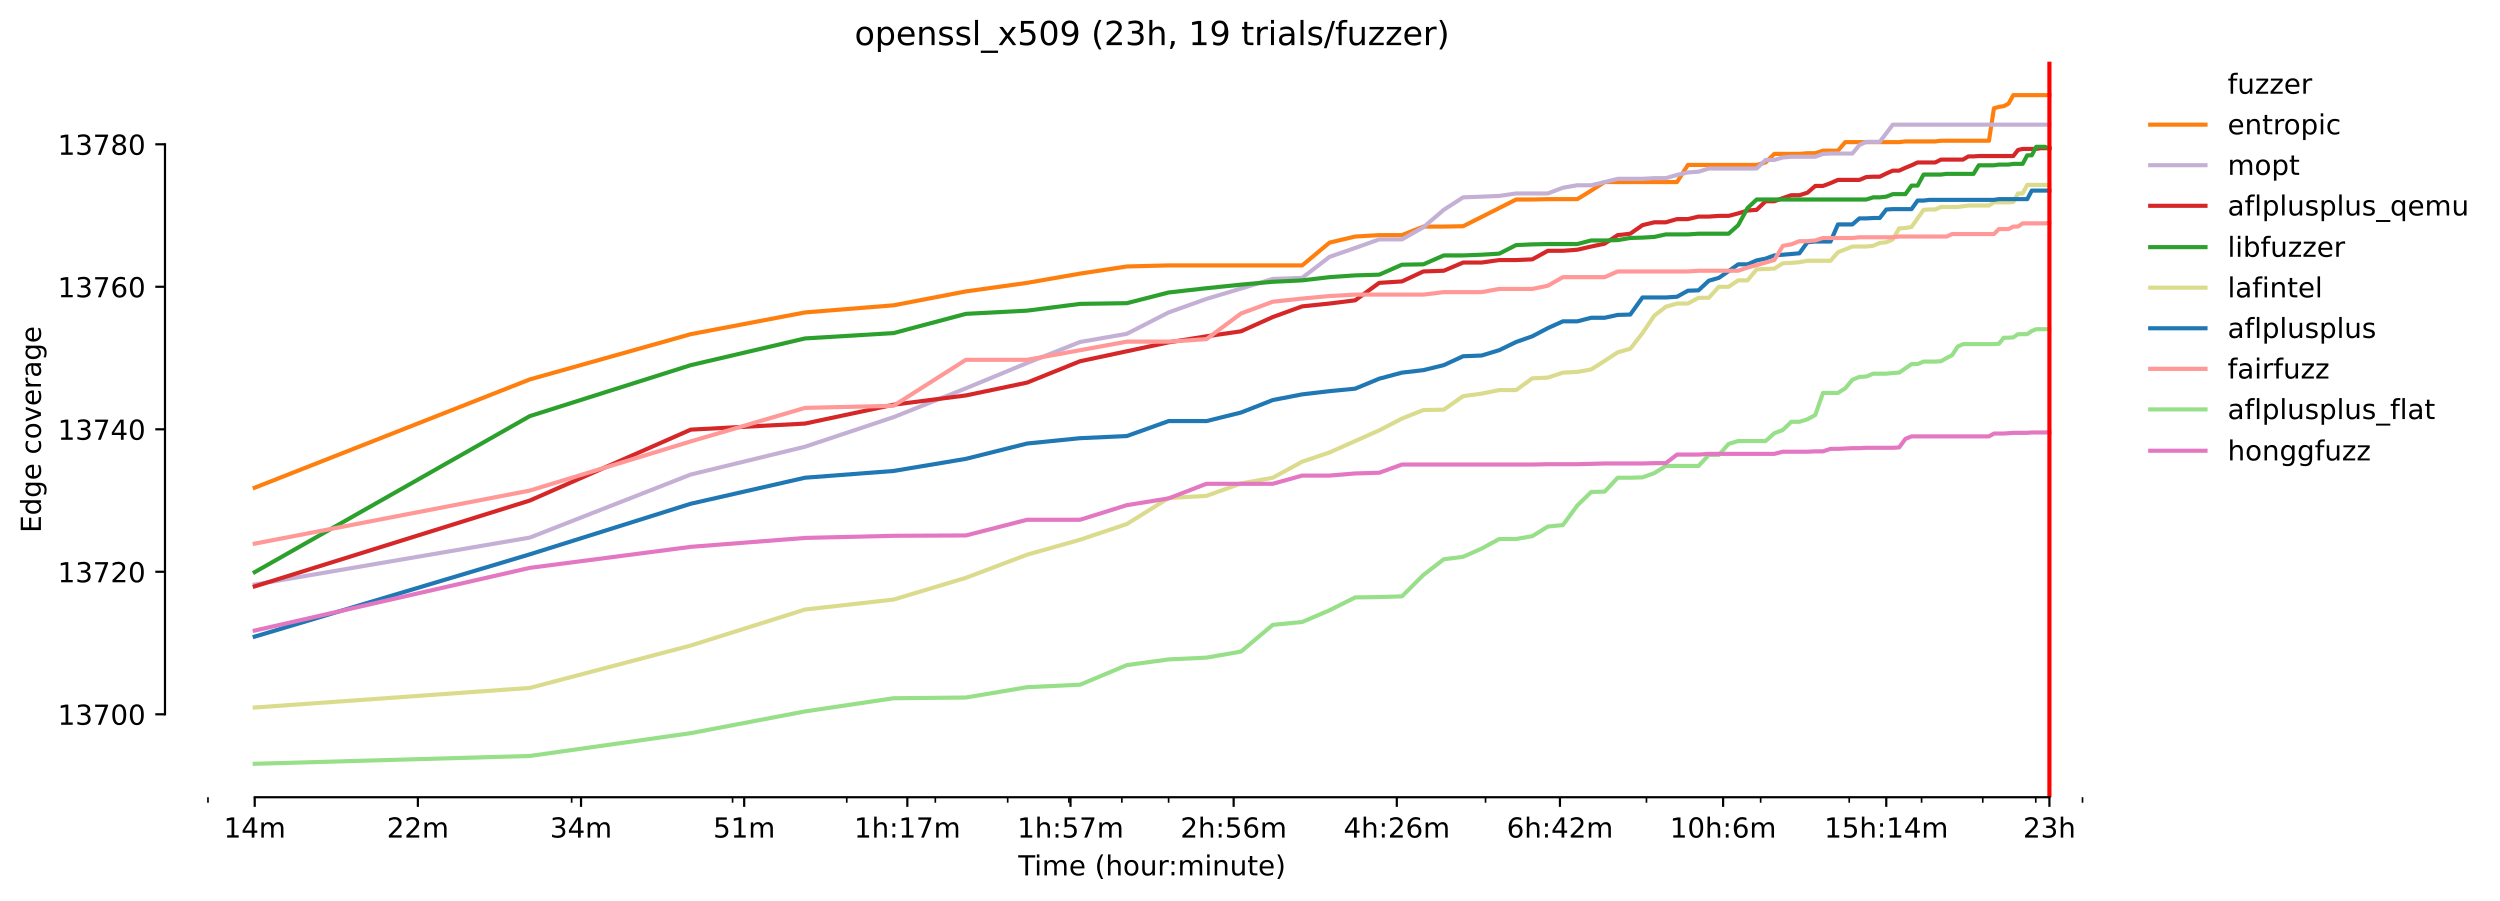 <?xml version="1.0" encoding="utf-8" standalone="no"?>
<!DOCTYPE svg PUBLIC "-//W3C//DTD SVG 1.1//EN"
  "http://www.w3.org/Graphics/SVG/1.1/DTD/svg11.dtd">
<!-- Created with matplotlib (https://matplotlib.org/) -->
<svg height="325.986pt" version="1.1" viewBox="0 0 904.484 325.986" width="904.484pt" xmlns="http://www.w3.org/2000/svg" xmlns:xlink="http://www.w3.org/1999/xlink">
 <defs>
  <style type="text/css">*{stroke-linecap:butt;stroke-linejoin:round;}</style>
 </defs>
 <g id="figure_1">
  <g id="patch_1">
   <path d="M 0 325.986 
L 904.484 325.986 
L 904.484 0 
L 0 0 
z
" style="fill:#ffffff;"/>
  </g>
  <g id="axes_1">
   <g id="patch_2">
    <path d="M 59.691 288.43 
L 773.931 288.43 
L 773.931 22.318 
L 59.691 22.318 
z
" style="fill:#ffffff;"/>
   </g>
   <g id="matplotlib.axis_1">
    <g id="xtick_1">
     <g id="line2d_1">
      <defs>
       <path d="M 0 0 
L 0 3.5 
" id="m95380ce06b" style="stroke:#000000;stroke-width:0.8;"/>
      </defs>
      <g>
       <use style="stroke:#000000;stroke-width:0.8;" x="92.156" xlink:href="#m95380ce06b" y="288.43"/>
      </g>
     </g>
     <g id="text_1">
      <!-- 14m -->
      <g transform="translate(80.923 303.029)scale(0.1 -0.1)">
       <defs>
        <path d="M 12.406 8.297 
L 28.516 8.297 
L 28.516 63.922 
L 10.984 60.406 
L 10.984 69.391 
L 28.422 72.906 
L 38.281 72.906 
L 38.281 8.297 
L 54.391 8.297 
L 54.391 0 
L 12.406 0 
z
" id="DejaVuSans-49"/>
        <path d="M 37.797 64.312 
L 12.891 25.391 
L 37.797 25.391 
z
M 35.203 72.906 
L 47.609 72.906 
L 47.609 25.391 
L 58.016 25.391 
L 58.016 17.188 
L 47.609 17.188 
L 47.609 0 
L 37.797 0 
L 37.797 17.188 
L 4.891 17.188 
L 4.891 26.703 
z
" id="DejaVuSans-52"/>
        <path d="M 52 44.188 
Q 55.375 50.25 60.062 53.125 
Q 64.75 56 71.094 56 
Q 79.641 56 84.281 50.016 
Q 88.922 44.047 88.922 33.016 
L 88.922 0 
L 79.891 0 
L 79.891 32.719 
Q 79.891 40.578 77.094 44.375 
Q 74.312 48.188 68.609 48.188 
Q 61.625 48.188 57.562 43.547 
Q 53.516 38.922 53.516 30.906 
L 53.516 0 
L 44.484 0 
L 44.484 32.719 
Q 44.484 40.625 41.703 44.406 
Q 38.922 48.188 33.109 48.188 
Q 26.219 48.188 22.156 43.531 
Q 18.109 38.875 18.109 30.906 
L 18.109 0 
L 9.078 0 
L 9.078 54.688 
L 18.109 54.688 
L 18.109 46.188 
Q 21.188 51.219 25.484 53.609 
Q 29.781 56 35.688 56 
Q 41.656 56 45.828 52.969 
Q 50 49.953 52 44.188 
z
" id="DejaVuSans-109"/>
       </defs>
       <use xlink:href="#DejaVuSans-49"/>
       <use x="63.623" xlink:href="#DejaVuSans-52"/>
       <use x="127.246" xlink:href="#DejaVuSans-109"/>
      </g>
     </g>
    </g>
    <g id="xtick_2">
     <g id="line2d_2">
      <g>
       <use style="stroke:#000000;stroke-width:0.8;" x="151.184" xlink:href="#m95380ce06b" y="288.43"/>
      </g>
     </g>
     <g id="text_2">
      <!-- 22m -->
      <g transform="translate(139.952 303.029)scale(0.1 -0.1)">
       <defs>
        <path d="M 19.188 8.297 
L 53.609 8.297 
L 53.609 0 
L 7.328 0 
L 7.328 8.297 
Q 12.938 14.109 22.625 23.891 
Q 32.328 33.688 34.812 36.531 
Q 39.547 41.844 41.422 45.531 
Q 43.312 49.219 43.312 52.781 
Q 43.312 58.594 39.234 62.25 
Q 35.156 65.922 28.609 65.922 
Q 23.969 65.922 18.812 64.312 
Q 13.672 62.703 7.812 59.422 
L 7.812 69.391 
Q 13.766 71.781 18.938 73 
Q 24.125 74.219 28.422 74.219 
Q 39.75 74.219 46.484 68.547 
Q 53.219 62.891 53.219 53.422 
Q 53.219 48.922 51.531 44.891 
Q 49.859 40.875 45.406 35.406 
Q 44.188 33.984 37.641 27.219 
Q 31.109 20.453 19.188 8.297 
z
" id="DejaVuSans-50"/>
       </defs>
       <use xlink:href="#DejaVuSans-50"/>
       <use x="63.623" xlink:href="#DejaVuSans-50"/>
       <use x="127.246" xlink:href="#DejaVuSans-109"/>
      </g>
     </g>
    </g>
    <g id="xtick_3">
     <g id="line2d_3">
      <g>
       <use style="stroke:#000000;stroke-width:0.8;" x="210.213" xlink:href="#m95380ce06b" y="288.43"/>
      </g>
     </g>
     <g id="text_3">
      <!-- 34m -->
      <g transform="translate(198.98 303.029)scale(0.1 -0.1)">
       <defs>
        <path d="M 40.578 39.312 
Q 47.656 37.797 51.625 33 
Q 55.609 28.219 55.609 21.188 
Q 55.609 10.406 48.188 4.484 
Q 40.766 -1.422 27.094 -1.422 
Q 22.516 -1.422 17.656 -0.516 
Q 12.797 0.391 7.625 2.203 
L 7.625 11.719 
Q 11.719 9.328 16.594 8.109 
Q 21.484 6.891 26.812 6.891 
Q 36.078 6.891 40.938 10.547 
Q 45.797 14.203 45.797 21.188 
Q 45.797 27.641 41.281 31.266 
Q 36.766 34.906 28.719 34.906 
L 20.219 34.906 
L 20.219 43.016 
L 29.109 43.016 
Q 36.375 43.016 40.234 45.922 
Q 44.094 48.828 44.094 54.297 
Q 44.094 59.906 40.109 62.906 
Q 36.141 65.922 28.719 65.922 
Q 24.656 65.922 20.016 65.031 
Q 15.375 64.156 9.812 62.312 
L 9.812 71.094 
Q 15.438 72.656 20.344 73.438 
Q 25.25 74.219 29.594 74.219 
Q 40.828 74.219 47.359 69.109 
Q 53.906 64.016 53.906 55.328 
Q 53.906 49.266 50.438 45.094 
Q 46.969 40.922 40.578 39.312 
z
" id="DejaVuSans-51"/>
       </defs>
       <use xlink:href="#DejaVuSans-51"/>
       <use x="63.623" xlink:href="#DejaVuSans-52"/>
       <use x="127.246" xlink:href="#DejaVuSans-109"/>
      </g>
     </g>
    </g>
    <g id="xtick_4">
     <g id="line2d_4">
      <g>
       <use style="stroke:#000000;stroke-width:0.8;" x="269.241" xlink:href="#m95380ce06b" y="288.43"/>
      </g>
     </g>
     <g id="text_4">
      <!-- 51m -->
      <g transform="translate(258.008 303.029)scale(0.1 -0.1)">
       <defs>
        <path d="M 10.797 72.906 
L 49.516 72.906 
L 49.516 64.594 
L 19.828 64.594 
L 19.828 46.734 
Q 21.969 47.469 24.109 47.828 
Q 26.266 48.188 28.422 48.188 
Q 40.625 48.188 47.75 41.5 
Q 54.891 34.812 54.891 23.391 
Q 54.891 11.625 47.562 5.094 
Q 40.234 -1.422 26.906 -1.422 
Q 22.312 -1.422 17.547 -0.641 
Q 12.797 0.141 7.719 1.703 
L 7.719 11.625 
Q 12.109 9.234 16.797 8.062 
Q 21.484 6.891 26.703 6.891 
Q 35.156 6.891 40.078 11.328 
Q 45.016 15.766 45.016 23.391 
Q 45.016 31 40.078 35.438 
Q 35.156 39.891 26.703 39.891 
Q 22.75 39.891 18.812 39.016 
Q 14.891 38.141 10.797 36.281 
z
" id="DejaVuSans-53"/>
       </defs>
       <use xlink:href="#DejaVuSans-53"/>
       <use x="63.623" xlink:href="#DejaVuSans-49"/>
       <use x="127.246" xlink:href="#DejaVuSans-109"/>
      </g>
     </g>
    </g>
    <g id="xtick_5">
     <g id="line2d_5">
      <g>
       <use style="stroke:#000000;stroke-width:0.8;" x="328.269" xlink:href="#m95380ce06b" y="288.43"/>
      </g>
     </g>
     <g id="text_5">
      <!-- 1h:17m -->
      <g transform="translate(309.002 303.029)scale(0.1 -0.1)">
       <defs>
        <path d="M 54.891 33.016 
L 54.891 0 
L 45.906 0 
L 45.906 32.719 
Q 45.906 40.484 42.875 44.328 
Q 39.844 48.188 33.797 48.188 
Q 26.516 48.188 22.312 43.547 
Q 18.109 38.922 18.109 30.906 
L 18.109 0 
L 9.078 0 
L 9.078 75.984 
L 18.109 75.984 
L 18.109 46.188 
Q 21.344 51.125 25.703 53.562 
Q 30.078 56 35.797 56 
Q 45.219 56 50.047 50.172 
Q 54.891 44.344 54.891 33.016 
z
" id="DejaVuSans-104"/>
        <path d="M 11.719 12.406 
L 22.016 12.406 
L 22.016 0 
L 11.719 0 
z
M 11.719 51.703 
L 22.016 51.703 
L 22.016 39.312 
L 11.719 39.312 
z
" id="DejaVuSans-58"/>
        <path d="M 8.203 72.906 
L 55.078 72.906 
L 55.078 68.703 
L 28.609 0 
L 18.312 0 
L 43.219 64.594 
L 8.203 64.594 
z
" id="DejaVuSans-55"/>
       </defs>
       <use xlink:href="#DejaVuSans-49"/>
       <use x="63.623" xlink:href="#DejaVuSans-104"/>
       <use x="127.002" xlink:href="#DejaVuSans-58"/>
       <use x="160.693" xlink:href="#DejaVuSans-49"/>
       <use x="224.316" xlink:href="#DejaVuSans-55"/>
       <use x="287.939" xlink:href="#DejaVuSans-109"/>
      </g>
     </g>
    </g>
    <g id="xtick_6">
     <g id="line2d_6">
      <g>
       <use style="stroke:#000000;stroke-width:0.8;" x="387.297" xlink:href="#m95380ce06b" y="288.43"/>
      </g>
     </g>
     <g id="text_6">
      <!-- 1h:57m -->
      <g transform="translate(368.03 303.029)scale(0.1 -0.1)">
       <use xlink:href="#DejaVuSans-49"/>
       <use x="63.623" xlink:href="#DejaVuSans-104"/>
       <use x="127.002" xlink:href="#DejaVuSans-58"/>
       <use x="160.693" xlink:href="#DejaVuSans-53"/>
       <use x="224.316" xlink:href="#DejaVuSans-55"/>
       <use x="287.939" xlink:href="#DejaVuSans-109"/>
      </g>
     </g>
    </g>
    <g id="xtick_7">
     <g id="line2d_7">
      <g>
       <use style="stroke:#000000;stroke-width:0.8;" x="446.326" xlink:href="#m95380ce06b" y="288.43"/>
      </g>
     </g>
     <g id="text_7">
      <!-- 2h:56m -->
      <g transform="translate(427.058 303.029)scale(0.1 -0.1)">
       <defs>
        <path d="M 33.016 40.375 
Q 26.375 40.375 22.484 35.828 
Q 18.609 31.297 18.609 23.391 
Q 18.609 15.531 22.484 10.953 
Q 26.375 6.391 33.016 6.391 
Q 39.656 6.391 43.531 10.953 
Q 47.406 15.531 47.406 23.391 
Q 47.406 31.297 43.531 35.828 
Q 39.656 40.375 33.016 40.375 
z
M 52.594 71.297 
L 52.594 62.312 
Q 48.875 64.062 45.094 64.984 
Q 41.312 65.922 37.594 65.922 
Q 27.828 65.922 22.672 59.328 
Q 17.531 52.734 16.797 39.406 
Q 19.672 43.656 24.016 45.922 
Q 28.375 48.188 33.594 48.188 
Q 44.578 48.188 50.953 41.516 
Q 57.328 34.859 57.328 23.391 
Q 57.328 12.156 50.688 5.359 
Q 44.047 -1.422 33.016 -1.422 
Q 20.359 -1.422 13.672 8.266 
Q 6.984 17.969 6.984 36.375 
Q 6.984 53.656 15.188 63.938 
Q 23.391 74.219 37.203 74.219 
Q 40.922 74.219 44.703 73.484 
Q 48.484 72.75 52.594 71.297 
z
" id="DejaVuSans-54"/>
       </defs>
       <use xlink:href="#DejaVuSans-50"/>
       <use x="63.623" xlink:href="#DejaVuSans-104"/>
       <use x="127.002" xlink:href="#DejaVuSans-58"/>
       <use x="160.693" xlink:href="#DejaVuSans-53"/>
       <use x="224.316" xlink:href="#DejaVuSans-54"/>
       <use x="287.939" xlink:href="#DejaVuSans-109"/>
      </g>
     </g>
    </g>
    <g id="xtick_8">
     <g id="line2d_8">
      <g>
       <use style="stroke:#000000;stroke-width:0.8;" x="505.354" xlink:href="#m95380ce06b" y="288.43"/>
      </g>
     </g>
     <g id="text_8">
      <!-- 4h:26m -->
      <g transform="translate(486.087 303.029)scale(0.1 -0.1)">
       <use xlink:href="#DejaVuSans-52"/>
       <use x="63.623" xlink:href="#DejaVuSans-104"/>
       <use x="127.002" xlink:href="#DejaVuSans-58"/>
       <use x="160.693" xlink:href="#DejaVuSans-50"/>
       <use x="224.316" xlink:href="#DejaVuSans-54"/>
       <use x="287.939" xlink:href="#DejaVuSans-109"/>
      </g>
     </g>
    </g>
    <g id="xtick_9">
     <g id="line2d_9">
      <g>
       <use style="stroke:#000000;stroke-width:0.8;" x="564.382" xlink:href="#m95380ce06b" y="288.43"/>
      </g>
     </g>
     <g id="text_9">
      <!-- 6h:42m -->
      <g transform="translate(545.115 303.029)scale(0.1 -0.1)">
       <use xlink:href="#DejaVuSans-54"/>
       <use x="63.623" xlink:href="#DejaVuSans-104"/>
       <use x="127.002" xlink:href="#DejaVuSans-58"/>
       <use x="160.693" xlink:href="#DejaVuSans-52"/>
       <use x="224.316" xlink:href="#DejaVuSans-50"/>
       <use x="287.939" xlink:href="#DejaVuSans-109"/>
      </g>
     </g>
    </g>
    <g id="xtick_10">
     <g id="line2d_10">
      <g>
       <use style="stroke:#000000;stroke-width:0.8;" x="623.41" xlink:href="#m95380ce06b" y="288.43"/>
      </g>
     </g>
     <g id="text_10">
      <!-- 10h:6m -->
      <g transform="translate(604.143 303.029)scale(0.1 -0.1)">
       <defs>
        <path d="M 31.781 66.406 
Q 24.172 66.406 20.328 58.906 
Q 16.5 51.422 16.5 36.375 
Q 16.5 21.391 20.328 13.891 
Q 24.172 6.391 31.781 6.391 
Q 39.453 6.391 43.281 13.891 
Q 47.125 21.391 47.125 36.375 
Q 47.125 51.422 43.281 58.906 
Q 39.453 66.406 31.781 66.406 
z
M 31.781 74.219 
Q 44.047 74.219 50.516 64.516 
Q 56.984 54.828 56.984 36.375 
Q 56.984 17.969 50.516 8.266 
Q 44.047 -1.422 31.781 -1.422 
Q 19.531 -1.422 13.062 8.266 
Q 6.594 17.969 6.594 36.375 
Q 6.594 54.828 13.062 64.516 
Q 19.531 74.219 31.781 74.219 
z
" id="DejaVuSans-48"/>
       </defs>
       <use xlink:href="#DejaVuSans-49"/>
       <use x="63.623" xlink:href="#DejaVuSans-48"/>
       <use x="127.246" xlink:href="#DejaVuSans-104"/>
       <use x="190.625" xlink:href="#DejaVuSans-58"/>
       <use x="224.316" xlink:href="#DejaVuSans-54"/>
       <use x="287.939" xlink:href="#DejaVuSans-109"/>
      </g>
     </g>
    </g>
    <g id="xtick_11">
     <g id="line2d_11">
      <g>
       <use style="stroke:#000000;stroke-width:0.8;" x="682.439" xlink:href="#m95380ce06b" y="288.43"/>
      </g>
     </g>
     <g id="text_11">
      <!-- 15h:14m -->
      <g transform="translate(659.99 303.029)scale(0.1 -0.1)">
       <use xlink:href="#DejaVuSans-49"/>
       <use x="63.623" xlink:href="#DejaVuSans-53"/>
       <use x="127.246" xlink:href="#DejaVuSans-104"/>
       <use x="190.625" xlink:href="#DejaVuSans-58"/>
       <use x="224.316" xlink:href="#DejaVuSans-49"/>
       <use x="287.939" xlink:href="#DejaVuSans-52"/>
       <use x="351.562" xlink:href="#DejaVuSans-109"/>
      </g>
     </g>
    </g>
    <g id="xtick_12">
     <g id="line2d_12">
      <g>
       <use style="stroke:#000000;stroke-width:0.8;" x="741.467" xlink:href="#m95380ce06b" y="288.43"/>
      </g>
     </g>
     <g id="text_12">
      <!-- 23h -->
      <g transform="translate(731.936 303.029)scale(0.1 -0.1)">
       <use xlink:href="#DejaVuSans-50"/>
       <use x="63.623" xlink:href="#DejaVuSans-51"/>
       <use x="127.246" xlink:href="#DejaVuSans-104"/>
      </g>
     </g>
    </g>
    <g id="xtick_13">
     <g id="line2d_13">
      <defs>
       <path d="M 0 0 
L 0 2 
" id="m5c257cbb51" style="stroke:#000000;stroke-width:0.6;"/>
      </defs>
      <g>
       <use style="stroke:#000000;stroke-width:0.6;" x="75.243" xlink:href="#m5c257cbb51" y="288.43"/>
      </g>
     </g>
    </g>
    <g id="xtick_14">
     <g id="line2d_14">
      <g>
       <use style="stroke:#000000;stroke-width:0.6;" x="206.818" xlink:href="#m5c257cbb51" y="288.43"/>
      </g>
     </g>
    </g>
    <g id="xtick_15">
     <g id="line2d_15">
      <g>
       <use style="stroke:#000000;stroke-width:0.6;" x="265.041" xlink:href="#m5c257cbb51" y="288.43"/>
      </g>
     </g>
    </g>
    <g id="xtick_16">
     <g id="line2d_16">
      <g>
       <use style="stroke:#000000;stroke-width:0.6;" x="306.351" xlink:href="#m5c257cbb51" y="288.43"/>
      </g>
     </g>
    </g>
    <g id="xtick_17">
     <g id="line2d_17">
      <g>
       <use style="stroke:#000000;stroke-width:0.6;" x="338.394" xlink:href="#m5c257cbb51" y="288.43"/>
      </g>
     </g>
    </g>
    <g id="xtick_18">
     <g id="line2d_18">
      <g>
       <use style="stroke:#000000;stroke-width:0.6;" x="364.574" xlink:href="#m5c257cbb51" y="288.43"/>
      </g>
     </g>
    </g>
    <g id="xtick_19">
     <g id="line2d_19">
      <g>
       <use style="stroke:#000000;stroke-width:0.6;" x="386.71" xlink:href="#m5c257cbb51" y="288.43"/>
      </g>
     </g>
    </g>
    <g id="xtick_20">
     <g id="line2d_20">
      <g>
       <use style="stroke:#000000;stroke-width:0.6;" x="405.884" xlink:href="#m5c257cbb51" y="288.43"/>
      </g>
     </g>
    </g>
    <g id="xtick_21">
     <g id="line2d_21">
      <g>
       <use style="stroke:#000000;stroke-width:0.6;" x="422.797" xlink:href="#m5c257cbb51" y="288.43"/>
      </g>
     </g>
    </g>
    <g id="xtick_22">
     <g id="line2d_22">
      <g>
       <use style="stroke:#000000;stroke-width:0.6;" x="537.459" xlink:href="#m5c257cbb51" y="288.43"/>
      </g>
     </g>
    </g>
    <g id="xtick_23">
     <g id="line2d_23">
      <g>
       <use style="stroke:#000000;stroke-width:0.6;" x="595.682" xlink:href="#m5c257cbb51" y="288.43"/>
      </g>
     </g>
    </g>
    <g id="xtick_24">
     <g id="line2d_24">
      <g>
       <use style="stroke:#000000;stroke-width:0.6;" x="636.992" xlink:href="#m5c257cbb51" y="288.43"/>
      </g>
     </g>
    </g>
    <g id="xtick_25">
     <g id="line2d_25">
      <g>
       <use style="stroke:#000000;stroke-width:0.6;" x="669.035" xlink:href="#m5c257cbb51" y="288.43"/>
      </g>
     </g>
    </g>
    <g id="xtick_26">
     <g id="line2d_26">
      <g>
       <use style="stroke:#000000;stroke-width:0.6;" x="695.215" xlink:href="#m5c257cbb51" y="288.43"/>
      </g>
     </g>
    </g>
    <g id="xtick_27">
     <g id="line2d_27">
      <g>
       <use style="stroke:#000000;stroke-width:0.6;" x="717.351" xlink:href="#m5c257cbb51" y="288.43"/>
      </g>
     </g>
    </g>
    <g id="xtick_28">
     <g id="line2d_28">
      <g>
       <use style="stroke:#000000;stroke-width:0.6;" x="736.525" xlink:href="#m5c257cbb51" y="288.43"/>
      </g>
     </g>
    </g>
    <g id="xtick_29">
     <g id="line2d_29">
      <g>
       <use style="stroke:#000000;stroke-width:0.6;" x="753.438" xlink:href="#m5c257cbb51" y="288.43"/>
      </g>
     </g>
    </g>
    <g id="text_13">
     <!-- Time (hour:minute) -->
     <g transform="translate(368.404 316.707)scale(0.1 -0.1)">
      <defs>
       <path d="M -0.297 72.906 
L 61.375 72.906 
L 61.375 64.594 
L 35.5 64.594 
L 35.5 0 
L 25.594 0 
L 25.594 64.594 
L -0.297 64.594 
z
" id="DejaVuSans-84"/>
       <path d="M 9.422 54.688 
L 18.406 54.688 
L 18.406 0 
L 9.422 0 
z
M 9.422 75.984 
L 18.406 75.984 
L 18.406 64.594 
L 9.422 64.594 
z
" id="DejaVuSans-105"/>
       <path d="M 56.203 29.594 
L 56.203 25.203 
L 14.891 25.203 
Q 15.484 15.922 20.484 11.062 
Q 25.484 6.203 34.422 6.203 
Q 39.594 6.203 44.453 7.469 
Q 49.312 8.734 54.109 11.281 
L 54.109 2.781 
Q 49.266 0.734 44.188 -0.344 
Q 39.109 -1.422 33.891 -1.422 
Q 20.797 -1.422 13.156 6.188 
Q 5.516 13.812 5.516 26.812 
Q 5.516 40.234 12.766 48.109 
Q 20.016 56 32.328 56 
Q 43.359 56 49.781 48.891 
Q 56.203 41.797 56.203 29.594 
z
M 47.219 32.234 
Q 47.125 39.594 43.094 43.984 
Q 39.062 48.391 32.422 48.391 
Q 24.906 48.391 20.391 44.141 
Q 15.875 39.891 15.188 32.172 
z
" id="DejaVuSans-101"/>
       <path id="DejaVuSans-32"/>
       <path d="M 31 75.875 
Q 24.469 64.656 21.281 53.656 
Q 18.109 42.672 18.109 31.391 
Q 18.109 20.125 21.312 9.062 
Q 24.516 -2 31 -13.188 
L 23.188 -13.188 
Q 15.875 -1.703 12.234 9.375 
Q 8.594 20.453 8.594 31.391 
Q 8.594 42.281 12.203 53.312 
Q 15.828 64.359 23.188 75.875 
z
" id="DejaVuSans-40"/>
       <path d="M 30.609 48.391 
Q 23.391 48.391 19.188 42.75 
Q 14.984 37.109 14.984 27.297 
Q 14.984 17.484 19.156 11.844 
Q 23.344 6.203 30.609 6.203 
Q 37.797 6.203 41.984 11.859 
Q 46.188 17.531 46.188 27.297 
Q 46.188 37.016 41.984 42.703 
Q 37.797 48.391 30.609 48.391 
z
M 30.609 56 
Q 42.328 56 49.016 48.375 
Q 55.719 40.766 55.719 27.297 
Q 55.719 13.875 49.016 6.219 
Q 42.328 -1.422 30.609 -1.422 
Q 18.844 -1.422 12.172 6.219 
Q 5.516 13.875 5.516 27.297 
Q 5.516 40.766 12.172 48.375 
Q 18.844 56 30.609 56 
z
" id="DejaVuSans-111"/>
       <path d="M 8.5 21.578 
L 8.5 54.688 
L 17.484 54.688 
L 17.484 21.922 
Q 17.484 14.156 20.5 10.266 
Q 23.531 6.391 29.594 6.391 
Q 36.859 6.391 41.078 11.031 
Q 45.312 15.672 45.312 23.688 
L 45.312 54.688 
L 54.297 54.688 
L 54.297 0 
L 45.312 0 
L 45.312 8.406 
Q 42.047 3.422 37.719 1 
Q 33.406 -1.422 27.688 -1.422 
Q 18.266 -1.422 13.375 4.438 
Q 8.5 10.297 8.5 21.578 
z
M 31.109 56 
z
" id="DejaVuSans-117"/>
       <path d="M 41.109 46.297 
Q 39.594 47.172 37.812 47.578 
Q 36.031 48 33.891 48 
Q 26.266 48 22.188 43.047 
Q 18.109 38.094 18.109 28.812 
L 18.109 0 
L 9.078 0 
L 9.078 54.688 
L 18.109 54.688 
L 18.109 46.188 
Q 20.953 51.172 25.484 53.578 
Q 30.031 56 36.531 56 
Q 37.453 56 38.578 55.875 
Q 39.703 55.766 41.062 55.516 
z
" id="DejaVuSans-114"/>
       <path d="M 54.891 33.016 
L 54.891 0 
L 45.906 0 
L 45.906 32.719 
Q 45.906 40.484 42.875 44.328 
Q 39.844 48.188 33.797 48.188 
Q 26.516 48.188 22.312 43.547 
Q 18.109 38.922 18.109 30.906 
L 18.109 0 
L 9.078 0 
L 9.078 54.688 
L 18.109 54.688 
L 18.109 46.188 
Q 21.344 51.125 25.703 53.562 
Q 30.078 56 35.797 56 
Q 45.219 56 50.047 50.172 
Q 54.891 44.344 54.891 33.016 
z
" id="DejaVuSans-110"/>
       <path d="M 18.312 70.219 
L 18.312 54.688 
L 36.812 54.688 
L 36.812 47.703 
L 18.312 47.703 
L 18.312 18.016 
Q 18.312 11.328 20.141 9.422 
Q 21.969 7.516 27.594 7.516 
L 36.812 7.516 
L 36.812 0 
L 27.594 0 
Q 17.188 0 13.234 3.875 
Q 9.281 7.766 9.281 18.016 
L 9.281 47.703 
L 2.688 47.703 
L 2.688 54.688 
L 9.281 54.688 
L 9.281 70.219 
z
" id="DejaVuSans-116"/>
       <path d="M 8.016 75.875 
L 15.828 75.875 
Q 23.141 64.359 26.781 53.312 
Q 30.422 42.281 30.422 31.391 
Q 30.422 20.453 26.781 9.375 
Q 23.141 -1.703 15.828 -13.188 
L 8.016 -13.188 
Q 14.5 -2 17.703 9.062 
Q 20.906 20.125 20.906 31.391 
Q 20.906 42.672 17.703 53.656 
Q 14.5 64.656 8.016 75.875 
z
" id="DejaVuSans-41"/>
      </defs>
      <use xlink:href="#DejaVuSans-84"/>
      <use x="57.959" xlink:href="#DejaVuSans-105"/>
      <use x="85.742" xlink:href="#DejaVuSans-109"/>
      <use x="183.154" xlink:href="#DejaVuSans-101"/>
      <use x="244.678" xlink:href="#DejaVuSans-32"/>
      <use x="276.465" xlink:href="#DejaVuSans-40"/>
      <use x="315.479" xlink:href="#DejaVuSans-104"/>
      <use x="378.857" xlink:href="#DejaVuSans-111"/>
      <use x="440.039" xlink:href="#DejaVuSans-117"/>
      <use x="503.418" xlink:href="#DejaVuSans-114"/>
      <use x="542.781" xlink:href="#DejaVuSans-58"/>
      <use x="576.473" xlink:href="#DejaVuSans-109"/>
      <use x="673.885" xlink:href="#DejaVuSans-105"/>
      <use x="701.668" xlink:href="#DejaVuSans-110"/>
      <use x="765.047" xlink:href="#DejaVuSans-117"/>
      <use x="828.426" xlink:href="#DejaVuSans-116"/>
      <use x="867.635" xlink:href="#DejaVuSans-101"/>
      <use x="929.158" xlink:href="#DejaVuSans-41"/>
     </g>
    </g>
   </g>
   <g id="matplotlib.axis_2">
    <g id="ytick_1">
     <g id="line2d_30">
      <defs>
       <path d="M 0 0 
L -3.5 0 
" id="m2743e3b97b" style="stroke:#000000;stroke-width:0.8;"/>
      </defs>
      <g>
       <use style="stroke:#000000;stroke-width:0.8;" x="59.691" xlink:href="#m2743e3b97b" y="258.419"/>
      </g>
     </g>
     <g id="text_14">
      <!-- 13700 -->
      <g transform="translate(20.878 262.218)scale(0.1 -0.1)">
       <use xlink:href="#DejaVuSans-49"/>
       <use x="63.623" xlink:href="#DejaVuSans-51"/>
       <use x="127.246" xlink:href="#DejaVuSans-55"/>
       <use x="190.869" xlink:href="#DejaVuSans-48"/>
       <use x="254.492" xlink:href="#DejaVuSans-48"/>
      </g>
     </g>
    </g>
    <g id="ytick_2">
     <g id="line2d_31">
      <g>
       <use style="stroke:#000000;stroke-width:0.8;" x="59.691" xlink:href="#m2743e3b97b" y="206.864"/>
      </g>
     </g>
     <g id="text_15">
      <!-- 13720 -->
      <g transform="translate(20.878 210.664)scale(0.1 -0.1)">
       <use xlink:href="#DejaVuSans-49"/>
       <use x="63.623" xlink:href="#DejaVuSans-51"/>
       <use x="127.246" xlink:href="#DejaVuSans-55"/>
       <use x="190.869" xlink:href="#DejaVuSans-50"/>
       <use x="254.492" xlink:href="#DejaVuSans-48"/>
      </g>
     </g>
    </g>
    <g id="ytick_3">
     <g id="line2d_32">
      <g>
       <use style="stroke:#000000;stroke-width:0.8;" x="59.691" xlink:href="#m2743e3b97b" y="155.31"/>
      </g>
     </g>
     <g id="text_16">
      <!-- 13740 -->
      <g transform="translate(20.878 159.109)scale(0.1 -0.1)">
       <use xlink:href="#DejaVuSans-49"/>
       <use x="63.623" xlink:href="#DejaVuSans-51"/>
       <use x="127.246" xlink:href="#DejaVuSans-55"/>
       <use x="190.869" xlink:href="#DejaVuSans-52"/>
       <use x="254.492" xlink:href="#DejaVuSans-48"/>
      </g>
     </g>
    </g>
    <g id="ytick_4">
     <g id="line2d_33">
      <g>
       <use style="stroke:#000000;stroke-width:0.8;" x="59.691" xlink:href="#m2743e3b97b" y="103.755"/>
      </g>
     </g>
     <g id="text_17">
      <!-- 13760 -->
      <g transform="translate(20.878 107.554)scale(0.1 -0.1)">
       <use xlink:href="#DejaVuSans-49"/>
       <use x="63.623" xlink:href="#DejaVuSans-51"/>
       <use x="127.246" xlink:href="#DejaVuSans-55"/>
       <use x="190.869" xlink:href="#DejaVuSans-54"/>
       <use x="254.492" xlink:href="#DejaVuSans-48"/>
      </g>
     </g>
    </g>
    <g id="ytick_5">
     <g id="line2d_34">
      <g>
       <use style="stroke:#000000;stroke-width:0.8;" x="59.691" xlink:href="#m2743e3b97b" y="52.2"/>
      </g>
     </g>
     <g id="text_18">
      <!-- 13780 -->
      <g transform="translate(20.878 56)scale(0.1 -0.1)">
       <defs>
        <path d="M 31.781 34.625 
Q 24.75 34.625 20.719 30.859 
Q 16.703 27.094 16.703 20.516 
Q 16.703 13.922 20.719 10.156 
Q 24.75 6.391 31.781 6.391 
Q 38.812 6.391 42.859 10.172 
Q 46.922 13.969 46.922 20.516 
Q 46.922 27.094 42.891 30.859 
Q 38.875 34.625 31.781 34.625 
z
M 21.922 38.812 
Q 15.578 40.375 12.031 44.719 
Q 8.5 49.078 8.5 55.328 
Q 8.5 64.062 14.719 69.141 
Q 20.953 74.219 31.781 74.219 
Q 42.672 74.219 48.875 69.141 
Q 55.078 64.062 55.078 55.328 
Q 55.078 49.078 51.531 44.719 
Q 48 40.375 41.703 38.812 
Q 48.828 37.156 52.797 32.312 
Q 56.781 27.484 56.781 20.516 
Q 56.781 9.906 50.312 4.234 
Q 43.844 -1.422 31.781 -1.422 
Q 19.734 -1.422 13.25 4.234 
Q 6.781 9.906 6.781 20.516 
Q 6.781 27.484 10.781 32.312 
Q 14.797 37.156 21.922 38.812 
z
M 18.312 54.391 
Q 18.312 48.734 21.844 45.562 
Q 25.391 42.391 31.781 42.391 
Q 38.141 42.391 41.719 45.562 
Q 45.312 48.734 45.312 54.391 
Q 45.312 60.062 41.719 63.234 
Q 38.141 66.406 31.781 66.406 
Q 25.391 66.406 21.844 63.234 
Q 18.312 60.062 18.312 54.391 
z
" id="DejaVuSans-56"/>
       </defs>
       <use xlink:href="#DejaVuSans-49"/>
       <use x="63.623" xlink:href="#DejaVuSans-51"/>
       <use x="127.246" xlink:href="#DejaVuSans-55"/>
       <use x="190.869" xlink:href="#DejaVuSans-56"/>
       <use x="254.492" xlink:href="#DejaVuSans-48"/>
      </g>
     </g>
    </g>
    <g id="text_19">
     <!-- Edge coverage -->
     <g transform="translate(14.798 192.762)rotate(-90)scale(0.1 -0.1)">
      <defs>
       <path d="M 9.812 72.906 
L 55.906 72.906 
L 55.906 64.594 
L 19.672 64.594 
L 19.672 43.016 
L 54.391 43.016 
L 54.391 34.719 
L 19.672 34.719 
L 19.672 8.297 
L 56.781 8.297 
L 56.781 0 
L 9.812 0 
z
" id="DejaVuSans-69"/>
       <path d="M 45.406 46.391 
L 45.406 75.984 
L 54.391 75.984 
L 54.391 0 
L 45.406 0 
L 45.406 8.203 
Q 42.578 3.328 38.25 0.953 
Q 33.938 -1.422 27.875 -1.422 
Q 17.969 -1.422 11.734 6.484 
Q 5.516 14.406 5.516 27.297 
Q 5.516 40.188 11.734 48.094 
Q 17.969 56 27.875 56 
Q 33.938 56 38.25 53.625 
Q 42.578 51.266 45.406 46.391 
z
M 14.797 27.297 
Q 14.797 17.391 18.875 11.75 
Q 22.953 6.109 30.078 6.109 
Q 37.203 6.109 41.297 11.75 
Q 45.406 17.391 45.406 27.297 
Q 45.406 37.203 41.297 42.844 
Q 37.203 48.484 30.078 48.484 
Q 22.953 48.484 18.875 42.844 
Q 14.797 37.203 14.797 27.297 
z
" id="DejaVuSans-100"/>
       <path d="M 45.406 27.984 
Q 45.406 37.75 41.375 43.109 
Q 37.359 48.484 30.078 48.484 
Q 22.859 48.484 18.828 43.109 
Q 14.797 37.75 14.797 27.984 
Q 14.797 18.266 18.828 12.891 
Q 22.859 7.516 30.078 7.516 
Q 37.359 7.516 41.375 12.891 
Q 45.406 18.266 45.406 27.984 
z
M 54.391 6.781 
Q 54.391 -7.172 48.188 -13.984 
Q 42 -20.797 29.203 -20.797 
Q 24.469 -20.797 20.266 -20.094 
Q 16.062 -19.391 12.109 -17.922 
L 12.109 -9.188 
Q 16.062 -11.328 19.922 -12.344 
Q 23.781 -13.375 27.781 -13.375 
Q 36.625 -13.375 41.016 -8.766 
Q 45.406 -4.156 45.406 5.172 
L 45.406 9.625 
Q 42.625 4.781 38.281 2.391 
Q 33.938 0 27.875 0 
Q 17.828 0 11.672 7.656 
Q 5.516 15.328 5.516 27.984 
Q 5.516 40.672 11.672 48.328 
Q 17.828 56 27.875 56 
Q 33.938 56 38.281 53.609 
Q 42.625 51.219 45.406 46.391 
L 45.406 54.688 
L 54.391 54.688 
z
" id="DejaVuSans-103"/>
       <path d="M 48.781 52.594 
L 48.781 44.188 
Q 44.969 46.297 41.141 47.344 
Q 37.312 48.391 33.406 48.391 
Q 24.656 48.391 19.812 42.844 
Q 14.984 37.312 14.984 27.297 
Q 14.984 17.281 19.812 11.734 
Q 24.656 6.203 33.406 6.203 
Q 37.312 6.203 41.141 7.25 
Q 44.969 8.297 48.781 10.406 
L 48.781 2.094 
Q 45.016 0.344 40.984 -0.531 
Q 36.969 -1.422 32.422 -1.422 
Q 20.062 -1.422 12.781 6.344 
Q 5.516 14.109 5.516 27.297 
Q 5.516 40.672 12.859 48.328 
Q 20.219 56 33.016 56 
Q 37.156 56 41.109 55.141 
Q 45.062 54.297 48.781 52.594 
z
" id="DejaVuSans-99"/>
       <path d="M 2.984 54.688 
L 12.5 54.688 
L 29.594 8.797 
L 46.688 54.688 
L 56.203 54.688 
L 35.688 0 
L 23.484 0 
z
" id="DejaVuSans-118"/>
       <path d="M 34.281 27.484 
Q 23.391 27.484 19.188 25 
Q 14.984 22.516 14.984 16.5 
Q 14.984 11.719 18.141 8.906 
Q 21.297 6.109 26.703 6.109 
Q 34.188 6.109 38.703 11.406 
Q 43.219 16.703 43.219 25.484 
L 43.219 27.484 
z
M 52.203 31.203 
L 52.203 0 
L 43.219 0 
L 43.219 8.297 
Q 40.141 3.328 35.547 0.953 
Q 30.953 -1.422 24.312 -1.422 
Q 15.922 -1.422 10.953 3.297 
Q 6 8.016 6 15.922 
Q 6 25.141 12.172 29.828 
Q 18.359 34.516 30.609 34.516 
L 43.219 34.516 
L 43.219 35.406 
Q 43.219 41.609 39.141 45 
Q 35.062 48.391 27.688 48.391 
Q 23 48.391 18.547 47.266 
Q 14.109 46.141 10.016 43.891 
L 10.016 52.203 
Q 14.938 54.109 19.578 55.047 
Q 24.219 56 28.609 56 
Q 40.484 56 46.344 49.844 
Q 52.203 43.703 52.203 31.203 
z
" id="DejaVuSans-97"/>
      </defs>
      <use xlink:href="#DejaVuSans-69"/>
      <use x="63.184" xlink:href="#DejaVuSans-100"/>
      <use x="126.66" xlink:href="#DejaVuSans-103"/>
      <use x="190.137" xlink:href="#DejaVuSans-101"/>
      <use x="251.66" xlink:href="#DejaVuSans-32"/>
      <use x="283.447" xlink:href="#DejaVuSans-99"/>
      <use x="338.428" xlink:href="#DejaVuSans-111"/>
      <use x="399.609" xlink:href="#DejaVuSans-118"/>
      <use x="458.789" xlink:href="#DejaVuSans-101"/>
      <use x="520.312" xlink:href="#DejaVuSans-114"/>
      <use x="561.426" xlink:href="#DejaVuSans-97"/>
      <use x="622.705" xlink:href="#DejaVuSans-103"/>
      <use x="686.182" xlink:href="#DejaVuSans-101"/>
     </g>
    </g>
   </g>
   <g id="line2d_35">
    <path clip-path="url(#pb96678cfa1)" d="M 92.156 176.447 
L 191.689 137.266 
L 249.912 120.897 
L 291.222 113.035 
L 323.264 110.457 
L 349.445 105.431 
L 371.58 102.337 
L 390.755 98.986 
L 407.668 96.409 
L 422.797 96.022 
L 436.483 96.022 
L 448.978 96.022 
L 460.472 96.022 
L 471.113 96.022 
L 481.02 87.773 
L 490.288 85.582 
L 498.993 85.067 
L 507.201 85.067 
L 514.965 81.973 
L 522.33 81.973 
L 529.336 81.844 
L 536.016 78.493 
L 542.399 75.271 
L 548.511 72.178 
L 554.373 72.178 
L 560.005 72.049 
L 565.424 72.049 
L 570.646 72.049 
L 575.685 68.956 
L 580.553 65.862 
L 585.262 65.862 
L 589.821 65.862 
L 594.239 65.862 
L 598.526 65.862 
L 602.689 65.862 
L 606.734 65.862 
L 610.668 59.676 
L 614.498 59.676 
L 618.228 59.676 
L 621.863 59.676 
L 625.409 59.676 
L 628.869 59.676 
L 632.248 59.676 
L 635.549 59.676 
L 638.776 58.774 
L 641.932 55.68 
L 645.02 55.68 
L 648.044 55.68 
L 651.004 55.68 
L 653.905 55.423 
L 656.749 55.423 
L 659.537 54.52 
L 662.273 54.52 
L 664.957 54.52 
L 667.592 51.427 
L 670.179 51.427 
L 672.721 51.427 
L 675.218 51.427 
L 677.673 51.427 
L 680.086 51.427 
L 682.46 51.427 
L 684.795 51.427 
L 687.092 51.427 
L 689.354 51.169 
L 691.58 51.169 
L 693.772 51.169 
L 695.932 51.169 
L 698.059 51.169 
L 700.155 51.169 
L 702.221 50.912 
L 704.258 50.912 
L 706.267 50.912 
L 708.247 50.912 
L 710.201 50.912 
L 712.129 50.912 
L 714.03 50.912 
L 715.908 50.912 
L 717.76 50.912 
L 719.59 50.912 
L 721.396 39.183 
L 723.18 38.667 
L 724.942 38.41 
L 726.682 37.507 
L 728.402 34.414 
L 730.101 34.414 
L 731.781 34.414 
L 733.441 34.414 
L 735.082 34.414 
L 736.705 34.414 
L 738.309 34.414 
L 739.896 34.414 
L 741.465 34.414 
" style="fill:none;stroke:#ff7f0e;stroke-linecap:square;stroke-width:1.5;"/>
   </g>
   <g id="line2d_36">
    <path clip-path="url(#pb96678cfa1)" d="M 92.156 211.504 
L 191.689 194.491 
L 249.912 171.678 
L 291.222 161.625 
L 323.264 150.928 
L 349.445 140.488 
L 371.58 131.337 
L 390.755 123.732 
L 407.668 120.768 
L 422.797 113.035 
L 436.483 108.137 
L 448.978 104.4 
L 460.472 100.92 
L 471.113 100.533 
L 481.02 92.929 
L 490.288 89.706 
L 498.993 86.613 
L 507.201 86.613 
L 514.965 82.231 
L 522.33 75.916 
L 529.336 71.405 
L 536.016 71.147 
L 542.399 70.889 
L 548.511 69.987 
L 554.373 69.987 
L 560.005 69.987 
L 565.424 67.925 
L 570.646 67.022 
L 575.685 67.022 
L 580.553 65.862 
L 585.262 64.702 
L 589.821 64.702 
L 594.239 64.702 
L 598.526 64.445 
L 602.689 64.445 
L 606.734 63.285 
L 610.668 62.383 
L 614.498 62.125 
L 618.228 60.965 
L 621.863 60.965 
L 625.409 60.965 
L 628.869 60.965 
L 632.248 60.965 
L 635.549 60.965 
L 638.776 57.871 
L 641.932 57.871 
L 645.02 56.969 
L 648.044 56.711 
L 651.004 56.711 
L 653.905 56.711 
L 656.749 56.711 
L 659.537 55.68 
L 662.273 55.552 
L 664.957 55.552 
L 667.592 55.552 
L 670.179 55.552 
L 672.721 52.458 
L 675.218 51.298 
L 677.673 51.298 
L 680.086 51.298 
L 682.46 48.205 
L 684.795 45.112 
L 687.092 45.112 
L 689.354 45.112 
L 691.58 45.112 
L 693.772 45.112 
L 695.932 45.112 
L 698.059 45.112 
L 700.155 45.112 
L 702.221 45.112 
L 704.258 45.112 
L 706.267 45.112 
L 708.247 45.112 
L 710.201 45.112 
L 712.129 45.112 
L 714.03 45.112 
L 715.908 45.112 
L 717.76 45.112 
L 719.59 45.112 
L 721.396 45.112 
L 723.18 45.112 
L 724.942 45.112 
L 726.682 45.112 
L 728.402 45.112 
L 730.101 45.112 
L 731.781 45.112 
L 733.441 45.112 
L 735.082 45.112 
L 736.705 45.112 
L 738.309 45.112 
L 739.896 45.112 
L 741.465 45.112 
" style="fill:none;stroke:#c5b0d5;stroke-linecap:square;stroke-width:1.5;"/>
   </g>
   <g id="line2d_37">
    <path clip-path="url(#pb96678cfa1)" d="M 92.156 212.149 
L 191.689 181.087 
L 249.912 155.439 
L 291.222 153.247 
L 323.264 146.417 
L 349.445 143.065 
L 371.58 138.426 
L 390.755 130.692 
L 407.668 127.084 
L 422.797 123.861 
L 436.483 121.67 
L 448.978 119.866 
L 460.472 114.71 
L 471.113 110.844 
L 481.02 109.813 
L 490.288 108.653 
L 498.993 102.337 
L 507.201 101.822 
L 514.965 98.213 
L 522.33 97.955 
L 529.336 94.991 
L 536.016 94.991 
L 542.399 94.089 
L 548.511 94.089 
L 554.373 93.831 
L 560.005 90.738 
L 565.424 90.738 
L 570.646 90.351 
L 575.685 89.191 
L 580.553 88.16 
L 585.262 85.067 
L 589.821 84.551 
L 594.239 81.458 
L 598.526 80.427 
L 602.689 80.427 
L 606.734 79.267 
L 610.668 79.267 
L 614.498 78.364 
L 618.228 78.364 
L 621.863 78.107 
L 625.409 78.107 
L 628.869 77.204 
L 632.248 76.173 
L 635.549 75.916 
L 638.776 72.822 
L 641.932 72.822 
L 645.02 71.662 
L 648.044 70.631 
L 651.004 70.631 
L 653.905 69.729 
L 656.749 67.28 
L 659.537 67.28 
L 662.273 66.249 
L 664.957 65.089 
L 667.592 65.089 
L 670.179 65.089 
L 672.721 65.089 
L 675.218 64.058 
L 677.673 63.929 
L 680.086 63.929 
L 682.46 62.769 
L 684.795 61.738 
L 687.092 61.738 
L 689.354 60.707 
L 691.58 59.805 
L 693.772 58.774 
L 695.932 58.774 
L 698.059 58.774 
L 700.155 58.774 
L 702.221 57.743 
L 704.258 57.743 
L 706.267 57.743 
L 708.247 57.743 
L 710.201 57.743 
L 712.129 56.583 
L 714.03 56.583 
L 715.908 56.454 
L 717.76 56.454 
L 719.59 56.454 
L 721.396 56.454 
L 723.18 56.454 
L 724.942 56.454 
L 726.682 56.454 
L 728.402 56.454 
L 730.101 54.263 
L 731.781 53.876 
L 733.441 53.876 
L 735.082 53.876 
L 736.705 53.876 
L 738.309 53.618 
L 739.896 53.618 
L 741.465 53.618 
" style="fill:none;stroke:#d62728;stroke-linecap:square;stroke-width:1.5;"/>
   </g>
   <g id="line2d_38">
    <path clip-path="url(#pb96678cfa1)" d="M 92.156 206.993 
L 191.689 150.541 
L 249.912 132.11 
L 291.222 122.444 
L 323.264 120.51 
L 349.445 113.55 
L 371.58 112.39 
L 390.755 109.942 
L 407.668 109.684 
L 422.797 105.817 
L 436.483 104.271 
L 448.978 102.982 
L 460.472 101.951 
L 471.113 101.435 
L 481.02 100.275 
L 490.288 99.631 
L 498.993 99.373 
L 507.201 95.764 
L 514.965 95.635 
L 522.33 92.413 
L 529.336 92.413 
L 536.016 92.155 
L 542.399 91.769 
L 548.511 88.675 
L 554.373 88.418 
L 560.005 88.289 
L 565.424 88.289 
L 570.646 88.289 
L 575.685 87 
L 580.553 87 
L 585.262 86.871 
L 589.821 86.098 
L 594.239 85.969 
L 598.526 85.711 
L 602.689 84.809 
L 606.734 84.809 
L 610.668 84.809 
L 614.498 84.551 
L 618.228 84.551 
L 621.863 84.551 
L 625.409 84.551 
L 628.869 81.458 
L 632.248 75.271 
L 635.549 72.178 
L 638.776 72.178 
L 641.932 72.178 
L 645.02 72.178 
L 648.044 72.178 
L 651.004 72.178 
L 653.905 72.178 
L 656.749 72.178 
L 659.537 72.178 
L 662.273 72.178 
L 664.957 72.178 
L 667.592 72.178 
L 670.179 72.178 
L 672.721 72.178 
L 675.218 72.178 
L 677.673 71.405 
L 680.086 71.405 
L 682.46 71.147 
L 684.795 70.245 
L 687.092 70.245 
L 689.354 70.245 
L 691.58 67.151 
L 693.772 67.151 
L 695.932 63.156 
L 698.059 63.156 
L 700.155 63.156 
L 702.221 63.156 
L 704.258 62.898 
L 706.267 62.898 
L 708.247 62.898 
L 710.201 62.898 
L 712.129 62.898 
L 714.03 62.898 
L 715.908 59.805 
L 717.76 59.805 
L 719.59 59.805 
L 721.396 59.805 
L 723.18 59.547 
L 724.942 59.547 
L 726.682 59.547 
L 728.402 59.289 
L 730.101 59.289 
L 731.781 59.289 
L 733.441 56.196 
L 735.082 56.196 
L 736.705 53.103 
L 738.309 53.103 
L 739.896 53.103 
L 741.465 53.829 
" style="fill:none;stroke:#2ca02c;stroke-linecap:square;stroke-width:1.5;"/>
   </g>
   <g id="line2d_39">
    <path clip-path="url(#pb96678cfa1)" d="M 92.156 255.97 
L 191.689 248.881 
L 249.912 233.544 
L 291.222 220.526 
L 323.264 216.917 
L 349.445 209.055 
L 371.58 200.678 
L 390.755 195.265 
L 407.668 189.593 
L 422.797 180.185 
L 436.483 179.411 
L 448.978 174.9 
L 460.472 172.838 
L 471.113 167.038 
L 481.02 163.687 
L 490.288 159.563 
L 498.993 155.696 
L 507.201 151.443 
L 514.965 148.35 
L 522.33 148.221 
L 529.336 143.323 
L 536.016 142.421 
L 542.399 141.132 
L 548.511 141.132 
L 554.373 136.879 
L 560.005 136.621 
L 565.424 134.817 
L 570.646 134.559 
L 575.685 133.657 
L 580.553 130.563 
L 585.262 127.47 
L 589.821 126.181 
L 594.239 120.51 
L 598.526 114.195 
L 602.689 110.973 
L 606.734 109.813 
L 610.668 109.813 
L 614.498 107.751 
L 618.228 107.751 
L 621.863 103.755 
L 625.409 103.755 
L 628.869 101.435 
L 632.248 101.435 
L 635.549 97.44 
L 638.776 97.311 
L 641.932 97.182 
L 645.02 95.249 
L 648.044 95.12 
L 651.004 94.862 
L 653.905 94.346 
L 656.749 94.346 
L 659.537 94.346 
L 662.273 94.346 
L 664.957 91.253 
L 667.592 90.222 
L 670.179 89.191 
L 672.721 89.191 
L 675.218 89.191 
L 677.673 88.933 
L 680.086 87.902 
L 682.46 87.644 
L 684.795 86.613 
L 687.092 82.618 
L 689.354 82.489 
L 691.58 82.102 
L 693.772 79.009 
L 695.932 75.916 
L 698.059 75.787 
L 700.155 75.787 
L 702.221 74.884 
L 704.258 74.884 
L 706.267 74.884 
L 708.247 74.884 
L 710.201 74.627 
L 712.129 74.369 
L 714.03 74.369 
L 715.908 74.369 
L 717.76 74.369 
L 719.59 74.369 
L 721.396 73.209 
L 723.18 73.209 
L 724.942 73.209 
L 726.682 73.209 
L 728.402 73.08 
L 730.101 69.987 
L 731.781 69.987 
L 733.441 66.894 
L 735.082 66.894 
L 736.705 66.894 
L 738.309 66.894 
L 739.896 66.894 
L 741.465 66.894 
" style="fill:none;stroke:#dbdb8d;stroke-linecap:square;stroke-width:1.5;"/>
   </g>
   <g id="line2d_40">
    <path clip-path="url(#pb96678cfa1)" d="M 92.156 230.322 
L 191.689 200.549 
L 249.912 182.247 
L 291.222 172.838 
L 323.264 170.389 
L 349.445 166.007 
L 371.58 160.465 
L 390.755 158.532 
L 407.668 157.759 
L 422.797 152.345 
L 436.483 152.345 
L 448.978 149.252 
L 460.472 144.741 
L 471.113 142.679 
L 481.02 141.519 
L 490.288 140.617 
L 498.993 137.008 
L 507.201 134.817 
L 514.965 133.915 
L 522.33 132.11 
L 529.336 128.888 
L 536.016 128.63 
L 542.399 126.697 
L 548.511 123.732 
L 554.373 121.67 
L 560.005 118.706 
L 565.424 116.257 
L 570.646 116.257 
L 575.685 114.968 
L 580.553 114.968 
L 585.262 113.937 
L 589.821 113.808 
L 594.239 107.622 
L 598.526 107.622 
L 602.689 107.622 
L 606.734 107.364 
L 610.668 105.173 
L 614.498 105.044 
L 618.228 101.564 
L 621.863 100.533 
L 625.409 98.084 
L 628.869 95.635 
L 632.248 95.635 
L 635.549 94.217 
L 638.776 93.573 
L 641.932 92.413 
L 645.02 92.155 
L 648.044 91.898 
L 651.004 91.64 
L 653.905 87.644 
L 656.749 87.386 
L 659.537 87.386 
L 662.273 87.386 
L 664.957 81.2 
L 667.592 81.2 
L 670.179 81.2 
L 672.721 79.009 
L 675.218 79.009 
L 677.673 78.88 
L 680.086 78.88 
L 682.46 75.787 
L 684.795 75.658 
L 687.092 75.658 
L 689.354 75.658 
L 691.58 75.658 
L 693.772 72.565 
L 695.932 72.565 
L 698.059 72.307 
L 700.155 72.307 
L 702.221 72.307 
L 704.258 72.307 
L 706.267 72.307 
L 708.247 72.307 
L 710.201 72.307 
L 712.129 72.307 
L 714.03 72.307 
L 715.908 72.307 
L 717.76 72.307 
L 719.59 72.307 
L 721.396 72.307 
L 723.18 72.049 
L 724.942 72.049 
L 726.682 72.049 
L 728.402 72.049 
L 730.101 72.049 
L 731.781 72.049 
L 733.441 72.049 
L 735.082 68.956 
L 736.705 68.956 
L 738.309 68.956 
L 739.896 68.956 
L 741.465 68.956 
" style="fill:none;stroke:#1f77b4;stroke-linecap:square;stroke-width:1.5;"/>
   </g>
   <g id="line2d_41">
    <path clip-path="url(#pb96678cfa1)" d="M 92.156 196.682 
L 191.689 177.478 
L 249.912 159.692 
L 291.222 147.576 
L 323.264 146.803 
L 349.445 130.177 
L 371.58 130.177 
L 390.755 126.697 
L 407.668 123.604 
L 422.797 123.604 
L 436.483 122.701 
L 448.978 113.422 
L 460.472 109.168 
L 471.113 108.008 
L 481.02 107.106 
L 490.288 106.591 
L 498.993 106.591 
L 507.201 106.591 
L 514.965 106.591 
L 522.33 105.688 
L 529.336 105.688 
L 536.016 105.688 
L 542.399 104.528 
L 548.511 104.528 
L 554.373 104.528 
L 560.005 103.368 
L 565.424 100.275 
L 570.646 100.275 
L 575.685 100.275 
L 580.553 100.275 
L 585.262 98.213 
L 589.821 98.213 
L 594.239 98.213 
L 598.526 98.213 
L 602.689 98.213 
L 606.734 98.213 
L 610.668 98.213 
L 614.498 97.955 
L 618.228 97.955 
L 621.863 97.955 
L 625.409 97.955 
L 628.869 97.955 
L 632.248 96.795 
L 635.549 95.893 
L 638.776 94.991 
L 641.932 94.089 
L 645.02 88.933 
L 648.044 88.418 
L 651.004 87.258 
L 653.905 87.258 
L 656.749 87 
L 659.537 86.098 
L 662.273 86.098 
L 664.957 86.098 
L 667.592 86.098 
L 670.179 86.098 
L 672.721 85.84 
L 675.218 85.84 
L 677.673 85.84 
L 680.086 85.84 
L 682.46 85.84 
L 684.795 85.84 
L 687.092 85.582 
L 689.354 85.582 
L 691.58 85.582 
L 693.772 85.582 
L 695.932 85.582 
L 698.059 85.582 
L 700.155 85.582 
L 702.221 85.582 
L 704.258 85.582 
L 706.267 84.68 
L 708.247 84.68 
L 710.201 84.68 
L 712.129 84.68 
L 714.03 84.68 
L 715.908 84.68 
L 717.76 84.68 
L 719.59 84.68 
L 721.396 84.68 
L 723.18 82.875 
L 724.942 82.875 
L 726.682 82.875 
L 728.402 81.973 
L 730.101 81.973 
L 731.781 80.813 
L 733.441 80.813 
L 735.082 80.813 
L 736.705 80.813 
L 738.309 80.813 
L 739.896 80.813 
L 741.465 80.555 
" style="fill:none;stroke:#ff9896;stroke-linecap:square;stroke-width:1.5;"/>
   </g>
   <g id="line2d_42">
    <path clip-path="url(#pb96678cfa1)" d="M 92.156 276.334 
L 191.689 273.499 
L 249.912 265.25 
L 291.222 257.388 
L 323.264 252.619 
L 349.445 252.361 
L 371.58 248.624 
L 390.755 247.721 
L 407.668 240.633 
L 422.797 238.57 
L 436.483 237.926 
L 448.978 235.735 
L 460.472 226.068 
L 471.113 225.037 
L 481.02 220.784 
L 490.288 216.144 
L 498.993 216.015 
L 507.201 215.757 
L 514.965 208.024 
L 522.33 202.353 
L 529.336 201.451 
L 536.016 198.487 
L 542.399 195.007 
L 548.511 195.007 
L 554.373 193.976 
L 560.005 190.496 
L 565.424 189.98 
L 570.646 182.891 
L 575.685 177.994 
L 580.553 177.865 
L 585.262 172.838 
L 589.821 172.838 
L 594.239 172.709 
L 598.526 171.163 
L 602.689 168.585 
L 606.734 168.585 
L 610.668 168.585 
L 614.498 168.585 
L 618.228 164.59 
L 621.863 164.59 
L 625.409 160.594 
L 628.869 159.563 
L 632.248 159.563 
L 635.549 159.563 
L 638.776 159.563 
L 641.932 156.727 
L 645.02 155.567 
L 648.044 152.603 
L 651.004 152.603 
L 653.905 151.701 
L 656.749 150.154 
L 659.537 142.163 
L 662.273 142.163 
L 664.957 142.163 
L 667.592 140.488 
L 670.179 137.394 
L 672.721 136.363 
L 675.218 136.234 
L 677.673 135.203 
L 680.086 135.203 
L 682.46 135.203 
L 684.795 134.946 
L 687.092 134.817 
L 689.354 133.27 
L 691.58 131.723 
L 693.772 131.723 
L 695.932 130.821 
L 698.059 130.821 
L 700.155 130.821 
L 702.221 130.692 
L 704.258 129.532 
L 706.267 128.501 
L 708.247 125.408 
L 710.201 124.506 
L 712.129 124.506 
L 714.03 124.506 
L 715.908 124.506 
L 717.76 124.506 
L 719.59 124.506 
L 721.396 124.506 
L 723.18 124.377 
L 724.942 122.186 
L 726.682 122.186 
L 728.402 122.057 
L 730.101 120.897 
L 731.781 120.897 
L 733.441 120.897 
L 735.082 119.737 
L 736.705 119.093 
L 738.309 119.093 
L 739.896 119.093 
L 741.465 119.093 
" style="fill:none;stroke:#98df8a;stroke-linecap:square;stroke-width:1.5;"/>
   </g>
   <g id="line2d_43">
    <path clip-path="url(#pb96678cfa1)" d="M 92.156 228.131 
L 191.689 205.447 
L 249.912 197.842 
L 291.222 194.62 
L 323.264 193.847 
L 349.445 193.718 
L 371.58 188.047 
L 390.755 188.047 
L 407.668 182.763 
L 422.797 180.314 
L 436.483 175.029 
L 448.978 175.029 
L 460.472 175.029 
L 471.113 172.065 
L 481.02 172.065 
L 490.288 171.292 
L 498.993 171.034 
L 507.201 168.069 
L 514.965 168.069 
L 522.33 168.069 
L 529.336 168.069 
L 536.016 168.069 
L 542.399 168.069 
L 548.511 168.069 
L 554.373 168.069 
L 560.005 167.941 
L 565.424 167.941 
L 570.646 167.941 
L 575.685 167.812 
L 580.553 167.683 
L 585.262 167.683 
L 589.821 167.683 
L 594.239 167.683 
L 598.526 167.554 
L 602.689 167.554 
L 606.734 164.461 
L 610.668 164.461 
L 614.498 164.461 
L 618.228 164.203 
L 621.863 164.203 
L 625.409 164.203 
L 628.869 164.203 
L 632.248 164.203 
L 635.549 164.203 
L 638.776 164.203 
L 641.932 164.203 
L 645.02 163.43 
L 648.044 163.43 
L 651.004 163.43 
L 653.905 163.43 
L 656.749 163.301 
L 659.537 163.301 
L 662.273 162.398 
L 664.957 162.398 
L 667.592 162.27 
L 670.179 162.141 
L 672.721 162.141 
L 675.218 162.012 
L 677.673 162.012 
L 680.086 162.012 
L 682.46 162.012 
L 684.795 162.012 
L 687.092 161.883 
L 689.354 158.79 
L 691.58 157.887 
L 693.772 157.887 
L 695.932 157.887 
L 698.059 157.887 
L 700.155 157.887 
L 702.221 157.887 
L 704.258 157.887 
L 706.267 157.887 
L 708.247 157.887 
L 710.201 157.887 
L 712.129 157.887 
L 714.03 157.887 
L 715.908 157.887 
L 717.76 157.887 
L 719.59 157.887 
L 721.396 156.856 
L 723.18 156.856 
L 724.942 156.856 
L 726.682 156.727 
L 728.402 156.599 
L 730.101 156.599 
L 731.781 156.599 
L 733.441 156.599 
L 735.082 156.47 
L 736.705 156.47 
L 738.309 156.47 
L 739.896 156.47 
L 741.465 156.341 
" style="fill:none;stroke:#e377c2;stroke-linecap:square;stroke-width:1.5;"/>
   </g>
   <g id="line2d_44"/>
   <g id="line2d_45"/>
   <g id="line2d_46"/>
   <g id="line2d_47"/>
   <g id="line2d_48"/>
   <g id="line2d_49"/>
   <g id="line2d_50"/>
   <g id="line2d_51"/>
   <g id="line2d_52"/>
   <g id="line2d_53"/>
   <g id="line2d_54">
    <path clip-path="url(#pb96678cfa1)" d="M 741.465 288.43 
L 741.465 22.318 
" style="fill:none;stroke:#ff0000;stroke-linecap:square;stroke-width:1.5;"/>
   </g>
   <g id="patch_3">
    <path d="M 59.691 258.419 
L 59.691 52.2 
" style="fill:none;stroke:#000000;stroke-linecap:square;stroke-linejoin:miter;stroke-width:0.8;"/>
   </g>
   <g id="patch_4">
    <path d="M 92.156 288.43 
L 741.467 288.43 
" style="fill:none;stroke:#000000;stroke-linecap:square;stroke-linejoin:miter;stroke-width:0.8;"/>
   </g>
   <g id="text_20">
    <!-- openssl_x509 (23h, 19 trials/fuzzer) -->
    <g transform="translate(309.185 16.318)scale(0.12 -0.12)">
     <defs>
      <path d="M 18.109 8.203 
L 18.109 -20.797 
L 9.078 -20.797 
L 9.078 54.688 
L 18.109 54.688 
L 18.109 46.391 
Q 20.953 51.266 25.266 53.625 
Q 29.594 56 35.594 56 
Q 45.562 56 51.781 48.094 
Q 58.016 40.188 58.016 27.297 
Q 58.016 14.406 51.781 6.484 
Q 45.562 -1.422 35.594 -1.422 
Q 29.594 -1.422 25.266 0.953 
Q 20.953 3.328 18.109 8.203 
z
M 48.688 27.297 
Q 48.688 37.203 44.609 42.844 
Q 40.531 48.484 33.406 48.484 
Q 26.266 48.484 22.188 42.844 
Q 18.109 37.203 18.109 27.297 
Q 18.109 17.391 22.188 11.75 
Q 26.266 6.109 33.406 6.109 
Q 40.531 6.109 44.609 11.75 
Q 48.688 17.391 48.688 27.297 
z
" id="DejaVuSans-112"/>
      <path d="M 44.281 53.078 
L 44.281 44.578 
Q 40.484 46.531 36.375 47.5 
Q 32.281 48.484 27.875 48.484 
Q 21.188 48.484 17.844 46.438 
Q 14.5 44.391 14.5 40.281 
Q 14.5 37.156 16.891 35.375 
Q 19.281 33.594 26.516 31.984 
L 29.594 31.297 
Q 39.156 29.25 43.188 25.516 
Q 47.219 21.781 47.219 15.094 
Q 47.219 7.469 41.188 3.016 
Q 35.156 -1.422 24.609 -1.422 
Q 20.219 -1.422 15.453 -0.562 
Q 10.688 0.297 5.422 2 
L 5.422 11.281 
Q 10.406 8.688 15.234 7.391 
Q 20.062 6.109 24.812 6.109 
Q 31.156 6.109 34.562 8.281 
Q 37.984 10.453 37.984 14.406 
Q 37.984 18.062 35.516 20.016 
Q 33.062 21.969 24.703 23.781 
L 21.578 24.516 
Q 13.234 26.266 9.516 29.906 
Q 5.812 33.547 5.812 39.891 
Q 5.812 47.609 11.281 51.797 
Q 16.75 56 26.812 56 
Q 31.781 56 36.172 55.266 
Q 40.578 54.547 44.281 53.078 
z
" id="DejaVuSans-115"/>
      <path d="M 9.422 75.984 
L 18.406 75.984 
L 18.406 0 
L 9.422 0 
z
" id="DejaVuSans-108"/>
      <path d="M 50.984 -16.609 
L 50.984 -23.578 
L -0.984 -23.578 
L -0.984 -16.609 
z
" id="DejaVuSans-95"/>
      <path d="M 54.891 54.688 
L 35.109 28.078 
L 55.906 0 
L 45.312 0 
L 29.391 21.484 
L 13.484 0 
L 2.875 0 
L 24.125 28.609 
L 4.688 54.688 
L 15.281 54.688 
L 29.781 35.203 
L 44.281 54.688 
z
" id="DejaVuSans-120"/>
      <path d="M 10.984 1.516 
L 10.984 10.5 
Q 14.703 8.734 18.5 7.812 
Q 22.312 6.891 25.984 6.891 
Q 35.75 6.891 40.891 13.453 
Q 46.047 20.016 46.781 33.406 
Q 43.953 29.203 39.594 26.953 
Q 35.25 24.703 29.984 24.703 
Q 19.047 24.703 12.672 31.312 
Q 6.297 37.938 6.297 49.422 
Q 6.297 60.641 12.938 67.422 
Q 19.578 74.219 30.609 74.219 
Q 43.266 74.219 49.922 64.516 
Q 56.594 54.828 56.594 36.375 
Q 56.594 19.141 48.406 8.859 
Q 40.234 -1.422 26.422 -1.422 
Q 22.703 -1.422 18.891 -0.688 
Q 15.094 0.047 10.984 1.516 
z
M 30.609 32.422 
Q 37.25 32.422 41.125 36.953 
Q 45.016 41.5 45.016 49.422 
Q 45.016 57.281 41.125 61.844 
Q 37.25 66.406 30.609 66.406 
Q 23.969 66.406 20.094 61.844 
Q 16.219 57.281 16.219 49.422 
Q 16.219 41.5 20.094 36.953 
Q 23.969 32.422 30.609 32.422 
z
" id="DejaVuSans-57"/>
      <path d="M 11.719 12.406 
L 22.016 12.406 
L 22.016 4 
L 14.016 -11.625 
L 7.719 -11.625 
L 11.719 4 
z
" id="DejaVuSans-44"/>
      <path d="M 25.391 72.906 
L 33.688 72.906 
L 8.297 -9.281 
L 0 -9.281 
z
" id="DejaVuSans-47"/>
      <path d="M 37.109 75.984 
L 37.109 68.5 
L 28.516 68.5 
Q 23.688 68.5 21.797 66.547 
Q 19.922 64.594 19.922 59.516 
L 19.922 54.688 
L 34.719 54.688 
L 34.719 47.703 
L 19.922 47.703 
L 19.922 0 
L 10.891 0 
L 10.891 47.703 
L 2.297 47.703 
L 2.297 54.688 
L 10.891 54.688 
L 10.891 58.5 
Q 10.891 67.625 15.141 71.797 
Q 19.391 75.984 28.609 75.984 
z
" id="DejaVuSans-102"/>
      <path d="M 5.516 54.688 
L 48.188 54.688 
L 48.188 46.484 
L 14.406 7.172 
L 48.188 7.172 
L 48.188 0 
L 4.297 0 
L 4.297 8.203 
L 38.094 47.516 
L 5.516 47.516 
z
" id="DejaVuSans-122"/>
     </defs>
     <use xlink:href="#DejaVuSans-111"/>
     <use x="61.182" xlink:href="#DejaVuSans-112"/>
     <use x="124.658" xlink:href="#DejaVuSans-101"/>
     <use x="186.182" xlink:href="#DejaVuSans-110"/>
     <use x="249.561" xlink:href="#DejaVuSans-115"/>
     <use x="301.66" xlink:href="#DejaVuSans-115"/>
     <use x="353.76" xlink:href="#DejaVuSans-108"/>
     <use x="381.543" xlink:href="#DejaVuSans-95"/>
     <use x="431.543" xlink:href="#DejaVuSans-120"/>
     <use x="490.723" xlink:href="#DejaVuSans-53"/>
     <use x="554.346" xlink:href="#DejaVuSans-48"/>
     <use x="617.969" xlink:href="#DejaVuSans-57"/>
     <use x="681.592" xlink:href="#DejaVuSans-32"/>
     <use x="713.379" xlink:href="#DejaVuSans-40"/>
     <use x="752.393" xlink:href="#DejaVuSans-50"/>
     <use x="816.016" xlink:href="#DejaVuSans-51"/>
     <use x="879.639" xlink:href="#DejaVuSans-104"/>
     <use x="943.018" xlink:href="#DejaVuSans-44"/>
     <use x="974.805" xlink:href="#DejaVuSans-32"/>
     <use x="1006.592" xlink:href="#DejaVuSans-49"/>
     <use x="1070.215" xlink:href="#DejaVuSans-57"/>
     <use x="1133.838" xlink:href="#DejaVuSans-32"/>
     <use x="1165.625" xlink:href="#DejaVuSans-116"/>
     <use x="1204.834" xlink:href="#DejaVuSans-114"/>
     <use x="1245.947" xlink:href="#DejaVuSans-105"/>
     <use x="1273.73" xlink:href="#DejaVuSans-97"/>
     <use x="1335.01" xlink:href="#DejaVuSans-108"/>
     <use x="1362.793" xlink:href="#DejaVuSans-115"/>
     <use x="1414.893" xlink:href="#DejaVuSans-47"/>
     <use x="1448.584" xlink:href="#DejaVuSans-102"/>
     <use x="1483.789" xlink:href="#DejaVuSans-117"/>
     <use x="1547.168" xlink:href="#DejaVuSans-122"/>
     <use x="1599.658" xlink:href="#DejaVuSans-122"/>
     <use x="1652.148" xlink:href="#DejaVuSans-101"/>
     <use x="1713.672" xlink:href="#DejaVuSans-114"/>
     <use x="1754.785" xlink:href="#DejaVuSans-41"/>
    </g>
   </g>
   <g id="legend_1">
    <g id="line2d_55">
     <path d="M 777.931 30.417 
L 797.931 30.417 
" style="fill:none;"/>
    </g>
    <g id="line2d_56"/>
    <g id="text_21">
     <!-- fuzzer -->
     <g transform="translate(805.931 33.917)scale(0.1 -0.1)">
      <use xlink:href="#DejaVuSans-102"/>
      <use x="35.205" xlink:href="#DejaVuSans-117"/>
      <use x="98.584" xlink:href="#DejaVuSans-122"/>
      <use x="151.074" xlink:href="#DejaVuSans-122"/>
      <use x="203.564" xlink:href="#DejaVuSans-101"/>
      <use x="265.088" xlink:href="#DejaVuSans-114"/>
     </g>
    </g>
    <g id="line2d_57">
     <path d="M 777.931 45.095 
L 797.931 45.095 
" style="fill:none;stroke:#ff7f0e;stroke-linecap:square;stroke-width:1.5;"/>
    </g>
    <g id="line2d_58"/>
    <g id="text_22">
     <!-- entropic -->
     <g transform="translate(805.931 48.595)scale(0.1 -0.1)">
      <use xlink:href="#DejaVuSans-101"/>
      <use x="61.523" xlink:href="#DejaVuSans-110"/>
      <use x="124.902" xlink:href="#DejaVuSans-116"/>
      <use x="164.111" xlink:href="#DejaVuSans-114"/>
      <use x="202.975" xlink:href="#DejaVuSans-111"/>
      <use x="264.156" xlink:href="#DejaVuSans-112"/>
      <use x="327.633" xlink:href="#DejaVuSans-105"/>
      <use x="355.416" xlink:href="#DejaVuSans-99"/>
     </g>
    </g>
    <g id="line2d_59">
     <path d="M 777.931 59.773 
L 797.931 59.773 
" style="fill:none;stroke:#c5b0d5;stroke-linecap:square;stroke-width:1.5;"/>
    </g>
    <g id="line2d_60"/>
    <g id="text_23">
     <!-- mopt -->
     <g transform="translate(805.931 63.273)scale(0.1 -0.1)">
      <use xlink:href="#DejaVuSans-109"/>
      <use x="97.412" xlink:href="#DejaVuSans-111"/>
      <use x="158.594" xlink:href="#DejaVuSans-112"/>
      <use x="222.07" xlink:href="#DejaVuSans-116"/>
     </g>
    </g>
    <g id="line2d_61">
     <path d="M 777.931 74.451 
L 797.931 74.451 
" style="fill:none;stroke:#d62728;stroke-linecap:square;stroke-width:1.5;"/>
    </g>
    <g id="line2d_62"/>
    <g id="text_24">
     <!-- aflplusplus_qemu -->
     <g transform="translate(805.931 77.951)scale(0.1 -0.1)">
      <defs>
       <path d="M 14.797 27.297 
Q 14.797 17.391 18.875 11.75 
Q 22.953 6.109 30.078 6.109 
Q 37.203 6.109 41.297 11.75 
Q 45.406 17.391 45.406 27.297 
Q 45.406 37.203 41.297 42.844 
Q 37.203 48.484 30.078 48.484 
Q 22.953 48.484 18.875 42.844 
Q 14.797 37.203 14.797 27.297 
z
M 45.406 8.203 
Q 42.578 3.328 38.25 0.953 
Q 33.938 -1.422 27.875 -1.422 
Q 17.969 -1.422 11.734 6.484 
Q 5.516 14.406 5.516 27.297 
Q 5.516 40.188 11.734 48.094 
Q 17.969 56 27.875 56 
Q 33.938 56 38.25 53.625 
Q 42.578 51.266 45.406 46.391 
L 45.406 54.688 
L 54.391 54.688 
L 54.391 -20.797 
L 45.406 -20.797 
z
" id="DejaVuSans-113"/>
      </defs>
      <use xlink:href="#DejaVuSans-97"/>
      <use x="61.279" xlink:href="#DejaVuSans-102"/>
      <use x="96.484" xlink:href="#DejaVuSans-108"/>
      <use x="124.268" xlink:href="#DejaVuSans-112"/>
      <use x="187.744" xlink:href="#DejaVuSans-108"/>
      <use x="215.527" xlink:href="#DejaVuSans-117"/>
      <use x="278.906" xlink:href="#DejaVuSans-115"/>
      <use x="331.006" xlink:href="#DejaVuSans-112"/>
      <use x="394.482" xlink:href="#DejaVuSans-108"/>
      <use x="422.266" xlink:href="#DejaVuSans-117"/>
      <use x="485.645" xlink:href="#DejaVuSans-115"/>
      <use x="537.744" xlink:href="#DejaVuSans-95"/>
      <use x="587.744" xlink:href="#DejaVuSans-113"/>
      <use x="651.221" xlink:href="#DejaVuSans-101"/>
      <use x="712.744" xlink:href="#DejaVuSans-109"/>
      <use x="810.156" xlink:href="#DejaVuSans-117"/>
     </g>
    </g>
    <g id="line2d_63">
     <path d="M 777.931 89.407 
L 797.931 89.407 
" style="fill:none;stroke:#2ca02c;stroke-linecap:square;stroke-width:1.5;"/>
    </g>
    <g id="line2d_64"/>
    <g id="text_25">
     <!-- libfuzzer -->
     <g transform="translate(805.931 92.907)scale(0.1 -0.1)">
      <defs>
       <path d="M 48.688 27.297 
Q 48.688 37.203 44.609 42.844 
Q 40.531 48.484 33.406 48.484 
Q 26.266 48.484 22.188 42.844 
Q 18.109 37.203 18.109 27.297 
Q 18.109 17.391 22.188 11.75 
Q 26.266 6.109 33.406 6.109 
Q 40.531 6.109 44.609 11.75 
Q 48.688 17.391 48.688 27.297 
z
M 18.109 46.391 
Q 20.953 51.266 25.266 53.625 
Q 29.594 56 35.594 56 
Q 45.562 56 51.781 48.094 
Q 58.016 40.188 58.016 27.297 
Q 58.016 14.406 51.781 6.484 
Q 45.562 -1.422 35.594 -1.422 
Q 29.594 -1.422 25.266 0.953 
Q 20.953 3.328 18.109 8.203 
L 18.109 0 
L 9.078 0 
L 9.078 75.984 
L 18.109 75.984 
z
" id="DejaVuSans-98"/>
      </defs>
      <use xlink:href="#DejaVuSans-108"/>
      <use x="27.783" xlink:href="#DejaVuSans-105"/>
      <use x="55.566" xlink:href="#DejaVuSans-98"/>
      <use x="119.043" xlink:href="#DejaVuSans-102"/>
      <use x="154.248" xlink:href="#DejaVuSans-117"/>
      <use x="217.627" xlink:href="#DejaVuSans-122"/>
      <use x="270.117" xlink:href="#DejaVuSans-122"/>
      <use x="322.607" xlink:href="#DejaVuSans-101"/>
      <use x="384.131" xlink:href="#DejaVuSans-114"/>
     </g>
    </g>
    <g id="line2d_65">
     <path d="M 777.931 104.085 
L 797.931 104.085 
" style="fill:none;stroke:#dbdb8d;stroke-linecap:square;stroke-width:1.5;"/>
    </g>
    <g id="line2d_66"/>
    <g id="text_26">
     <!-- lafintel -->
     <g transform="translate(805.931 107.585)scale(0.1 -0.1)">
      <use xlink:href="#DejaVuSans-108"/>
      <use x="27.783" xlink:href="#DejaVuSans-97"/>
      <use x="89.062" xlink:href="#DejaVuSans-102"/>
      <use x="124.268" xlink:href="#DejaVuSans-105"/>
      <use x="152.051" xlink:href="#DejaVuSans-110"/>
      <use x="215.43" xlink:href="#DejaVuSans-116"/>
      <use x="254.639" xlink:href="#DejaVuSans-101"/>
      <use x="316.162" xlink:href="#DejaVuSans-108"/>
     </g>
    </g>
    <g id="line2d_67">
     <path d="M 777.931 118.763 
L 797.931 118.763 
" style="fill:none;stroke:#1f77b4;stroke-linecap:square;stroke-width:1.5;"/>
    </g>
    <g id="line2d_68"/>
    <g id="text_27">
     <!-- aflplusplus -->
     <g transform="translate(805.931 122.263)scale(0.1 -0.1)">
      <use xlink:href="#DejaVuSans-97"/>
      <use x="61.279" xlink:href="#DejaVuSans-102"/>
      <use x="96.484" xlink:href="#DejaVuSans-108"/>
      <use x="124.268" xlink:href="#DejaVuSans-112"/>
      <use x="187.744" xlink:href="#DejaVuSans-108"/>
      <use x="215.527" xlink:href="#DejaVuSans-117"/>
      <use x="278.906" xlink:href="#DejaVuSans-115"/>
      <use x="331.006" xlink:href="#DejaVuSans-112"/>
      <use x="394.482" xlink:href="#DejaVuSans-108"/>
      <use x="422.266" xlink:href="#DejaVuSans-117"/>
      <use x="485.645" xlink:href="#DejaVuSans-115"/>
     </g>
    </g>
    <g id="line2d_69">
     <path d="M 777.931 133.442 
L 797.931 133.442 
" style="fill:none;stroke:#ff9896;stroke-linecap:square;stroke-width:1.5;"/>
    </g>
    <g id="line2d_70"/>
    <g id="text_28">
     <!-- fairfuzz -->
     <g transform="translate(805.931 136.942)scale(0.1 -0.1)">
      <use xlink:href="#DejaVuSans-102"/>
      <use x="35.205" xlink:href="#DejaVuSans-97"/>
      <use x="96.484" xlink:href="#DejaVuSans-105"/>
      <use x="124.268" xlink:href="#DejaVuSans-114"/>
      <use x="165.381" xlink:href="#DejaVuSans-102"/>
      <use x="200.586" xlink:href="#DejaVuSans-117"/>
      <use x="263.965" xlink:href="#DejaVuSans-122"/>
      <use x="316.455" xlink:href="#DejaVuSans-122"/>
     </g>
    </g>
    <g id="line2d_71">
     <path d="M 777.931 148.12 
L 797.931 148.12 
" style="fill:none;stroke:#98df8a;stroke-linecap:square;stroke-width:1.5;"/>
    </g>
    <g id="line2d_72"/>
    <g id="text_29">
     <!-- aflplusplus_flat -->
     <g transform="translate(805.931 151.62)scale(0.1 -0.1)">
      <use xlink:href="#DejaVuSans-97"/>
      <use x="61.279" xlink:href="#DejaVuSans-102"/>
      <use x="96.484" xlink:href="#DejaVuSans-108"/>
      <use x="124.268" xlink:href="#DejaVuSans-112"/>
      <use x="187.744" xlink:href="#DejaVuSans-108"/>
      <use x="215.527" xlink:href="#DejaVuSans-117"/>
      <use x="278.906" xlink:href="#DejaVuSans-115"/>
      <use x="331.006" xlink:href="#DejaVuSans-112"/>
      <use x="394.482" xlink:href="#DejaVuSans-108"/>
      <use x="422.266" xlink:href="#DejaVuSans-117"/>
      <use x="485.645" xlink:href="#DejaVuSans-115"/>
      <use x="537.744" xlink:href="#DejaVuSans-95"/>
      <use x="587.744" xlink:href="#DejaVuSans-102"/>
      <use x="622.949" xlink:href="#DejaVuSans-108"/>
      <use x="650.732" xlink:href="#DejaVuSans-97"/>
      <use x="712.012" xlink:href="#DejaVuSans-116"/>
     </g>
    </g>
    <g id="line2d_73">
     <path d="M 777.931 163.076 
L 797.931 163.076 
" style="fill:none;stroke:#e377c2;stroke-linecap:square;stroke-width:1.5;"/>
    </g>
    <g id="line2d_74"/>
    <g id="text_30">
     <!-- honggfuzz -->
     <g transform="translate(805.931 166.576)scale(0.1 -0.1)">
      <use xlink:href="#DejaVuSans-104"/>
      <use x="63.379" xlink:href="#DejaVuSans-111"/>
      <use x="124.561" xlink:href="#DejaVuSans-110"/>
      <use x="187.939" xlink:href="#DejaVuSans-103"/>
      <use x="251.416" xlink:href="#DejaVuSans-103"/>
      <use x="314.893" xlink:href="#DejaVuSans-102"/>
      <use x="350.098" xlink:href="#DejaVuSans-117"/>
      <use x="413.477" xlink:href="#DejaVuSans-122"/>
      <use x="465.967" xlink:href="#DejaVuSans-122"/>
     </g>
    </g>
   </g>
  </g>
 </g>
 <defs>
  <clipPath id="pb96678cfa1">
   <rect height="266.112" width="714.24" x="59.691" y="22.318"/>
  </clipPath>
 </defs>
</svg>
